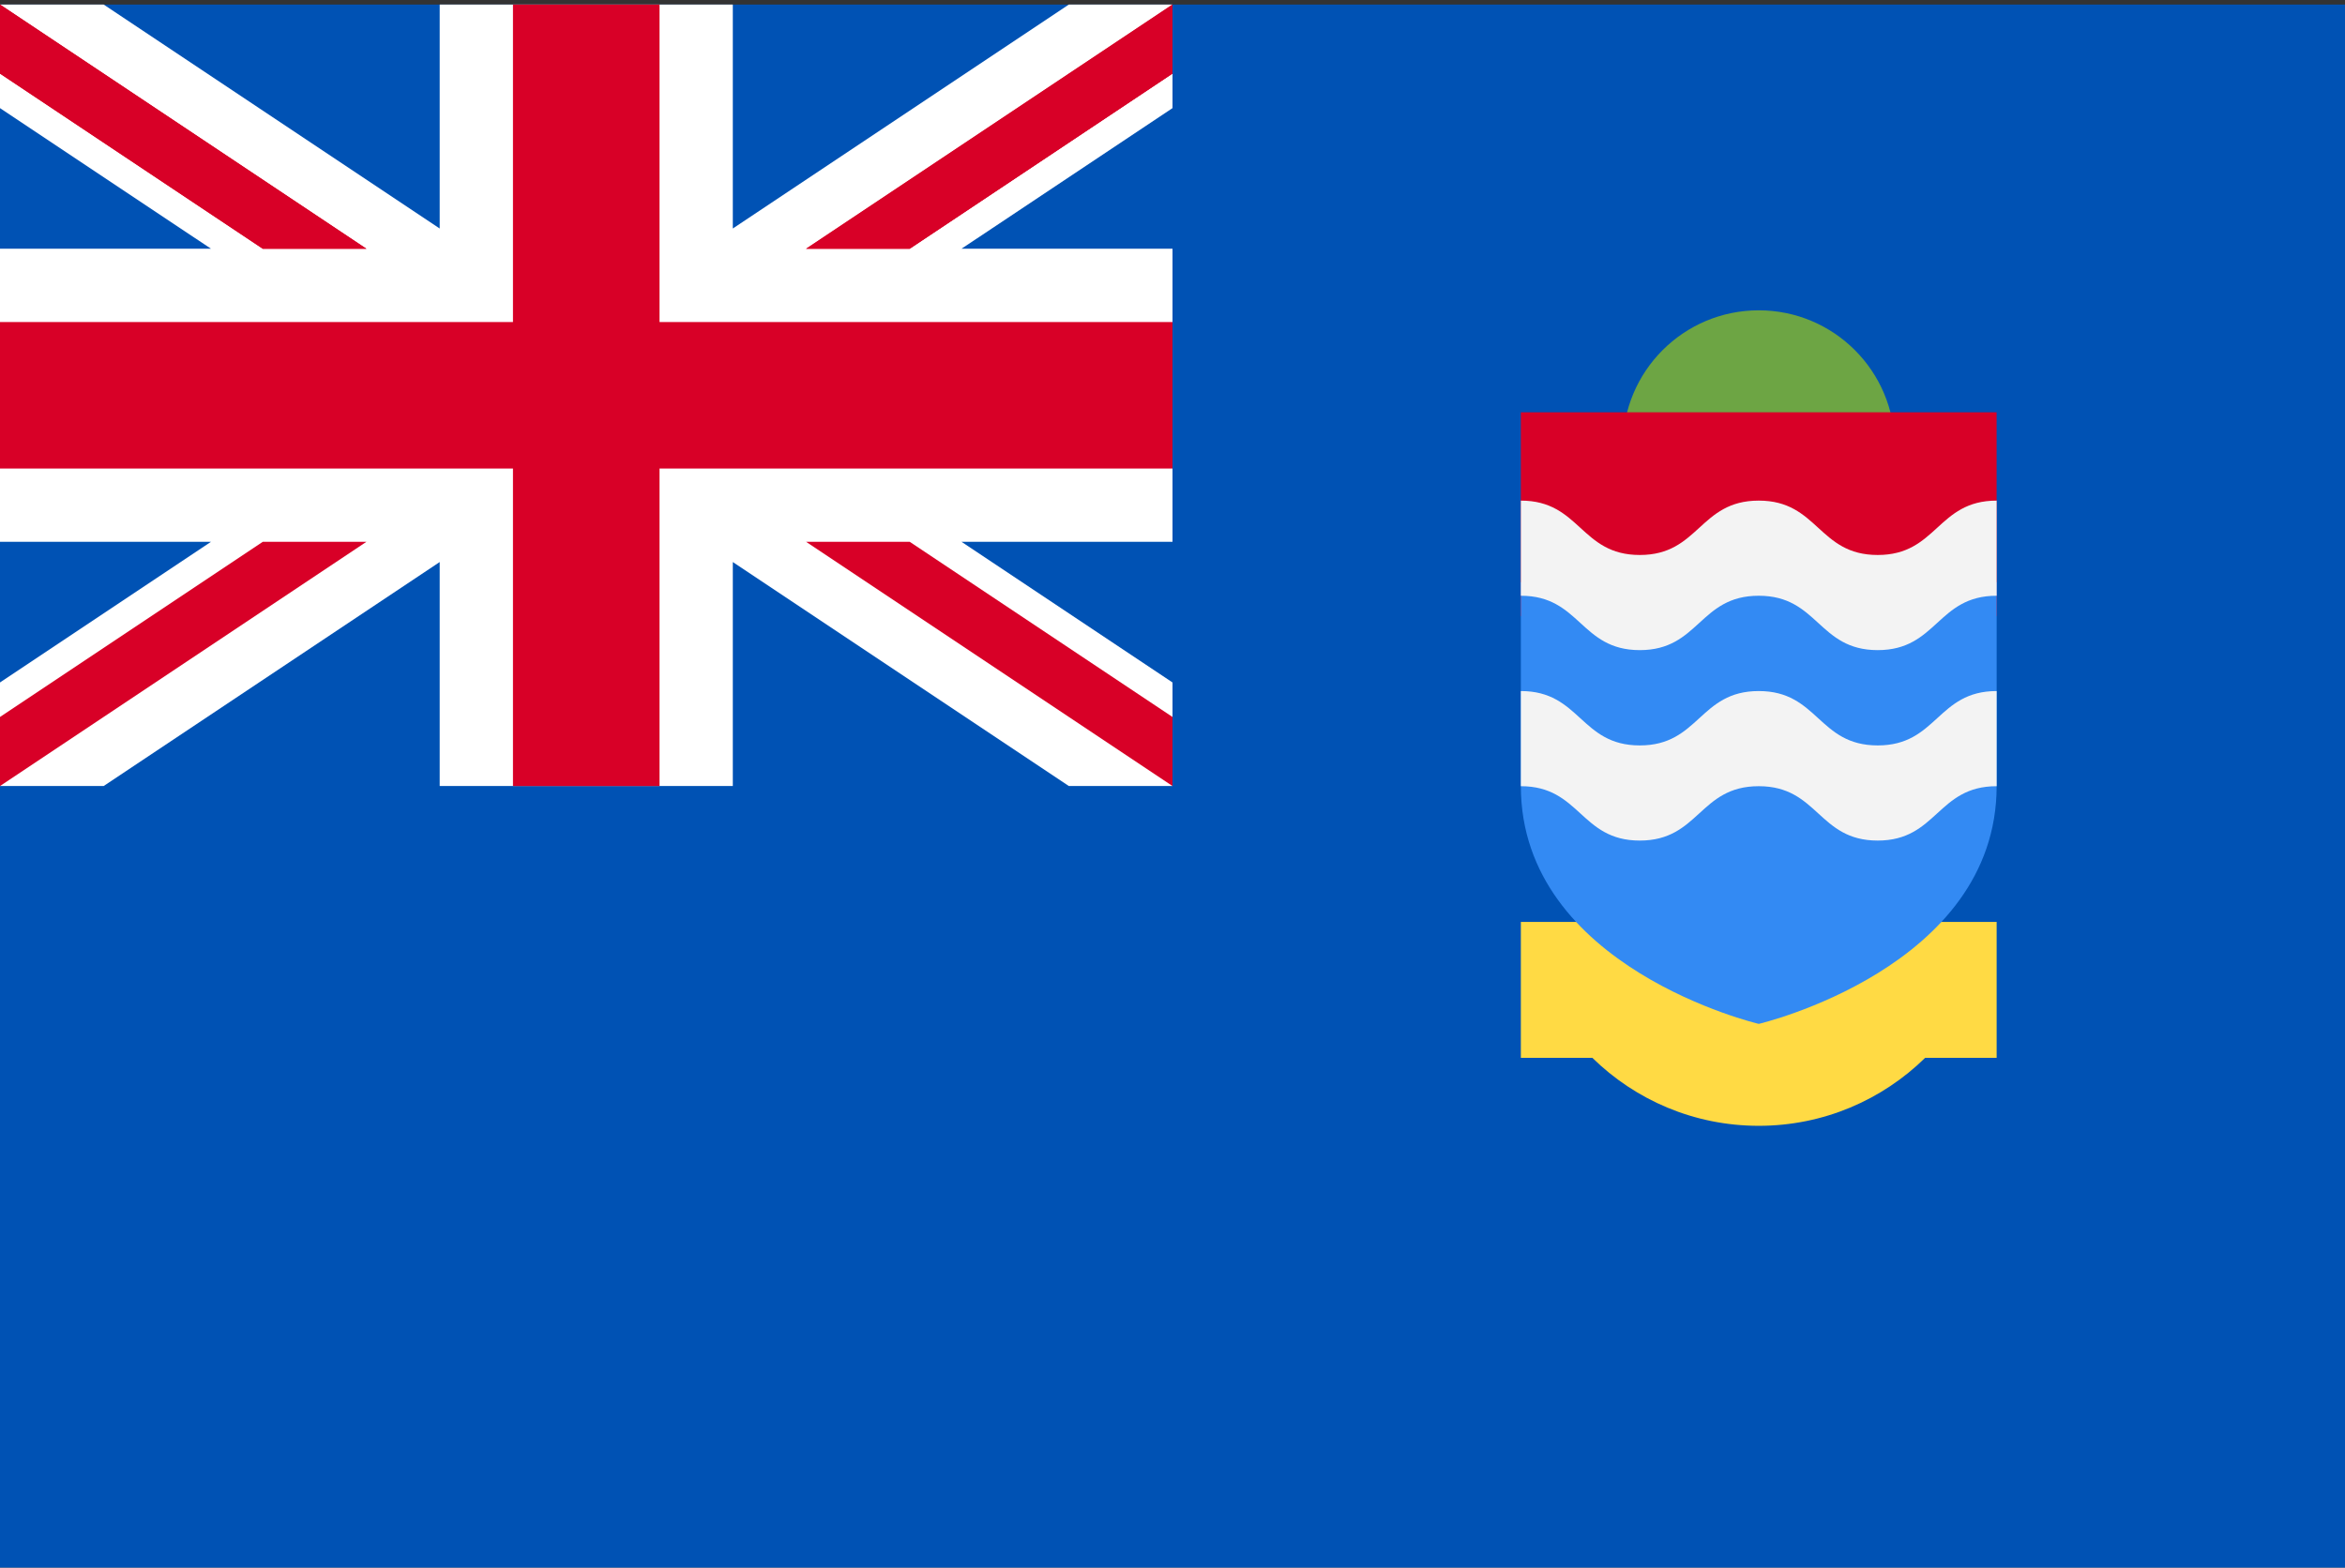 <svg width="513" height="343" viewBox="0 0 513 343" fill="none" xmlns="http://www.w3.org/2000/svg">
<rect x="0" y="0" width="513" height="343" fill="#333333" stroke="none"/>
<g clip-path="url(#clip0_3_2254)">
<path d="M0 0.995H513V342.999H0V0.995Z" fill="#0052B4"/>
<path d="M384.75 127.38C401.175 127.38 414.49 114.065 414.49 97.64C414.49 81.215 401.175 67.9 384.75 67.9C368.325 67.9 355.01 81.215 355.01 97.64C355.01 114.065 368.325 127.38 384.75 127.38Z" fill="#6DA544"/>
<path d="M332.703 90.212H436.786V134.821H332.703V90.212Z" fill="#D80027"/>
<path d="M332.707 201.73V231.47H348.353C357.735 240.664 370.576 246.339 384.75 246.339C398.925 246.339 411.765 240.664 421.147 231.47H436.793V201.73H332.707Z" fill="#FFDA44"/>
<path d="M332.707 127.383V171.992C332.707 211.828 384.75 224.035 384.75 224.035C384.75 224.035 436.793 211.829 436.793 171.992V127.383H332.707Z" fill="#338AF3"/>
<path d="M384.747 151.21C371.737 151.21 371.737 163.106 358.726 163.106C345.716 163.106 345.716 151.21 332.706 151.21V172.028C345.716 172.028 345.716 183.924 358.726 183.924C371.737 183.924 371.737 172.028 384.747 172.028C397.758 172.028 397.758 183.924 410.771 183.924C423.782 183.924 423.782 172.028 436.794 172.028V151.21C423.783 151.21 423.783 163.106 410.771 163.106C397.759 163.105 397.759 151.21 384.747 151.21ZM384.747 109.539C371.737 109.539 371.737 121.435 358.726 121.435C345.716 121.435 345.716 109.539 332.706 109.539V130.356C345.716 130.356 345.716 142.253 358.726 142.253C371.737 142.253 371.737 130.356 384.747 130.356C397.758 130.356 397.758 142.253 410.771 142.253C423.782 142.253 423.782 130.356 436.794 130.356V109.539C423.783 109.539 423.783 121.435 410.771 121.435C397.759 121.435 397.759 109.539 384.747 109.539Z" fill="#F3F3F3"/>
<path d="M256.5 0.995V23.656L210.341 54.425H256.5V118.55H210.341L256.5 149.33V171.991H233.828L160.312 122.977V171.991H96.188V122.977L22.672 171.991H0V149.33L46.159 118.55H0V54.425H46.159L0 23.656V0.995H22.672L96.188 49.998V0.995H160.312V49.998L233.828 0.995H256.5Z" fill="white"/>
<path d="M144.281 0.99H112.219V70.46H0V102.522H112.219V171.992H144.281V102.522H256.5V70.46H144.281V0.99Z" fill="#D80027"/>
<path d="M0 0.99V16.102L57.489 54.428H80.156L0 0.99ZM256.5 0.99V16.102L199.011 54.428H176.344L256.5 0.99Z" fill="#D80027"/>
<path d="M0 0.99V16.102L57.489 54.428H80.156L0 0.99ZM256.5 0.99V16.102L199.011 54.428H176.344L256.5 0.99ZM0 171.992V156.88L57.489 118.553H80.156L0 171.992ZM256.5 171.992V156.88L199.011 118.553H176.344L256.5 171.992Z" fill="#D80027"/>
</g>
<defs>
<clipPath id="clip0_3_2254">
<rect width="513" height="342" fill="white" transform="translate(0 0.994)"/>
</clipPath>
</defs>
</svg>
